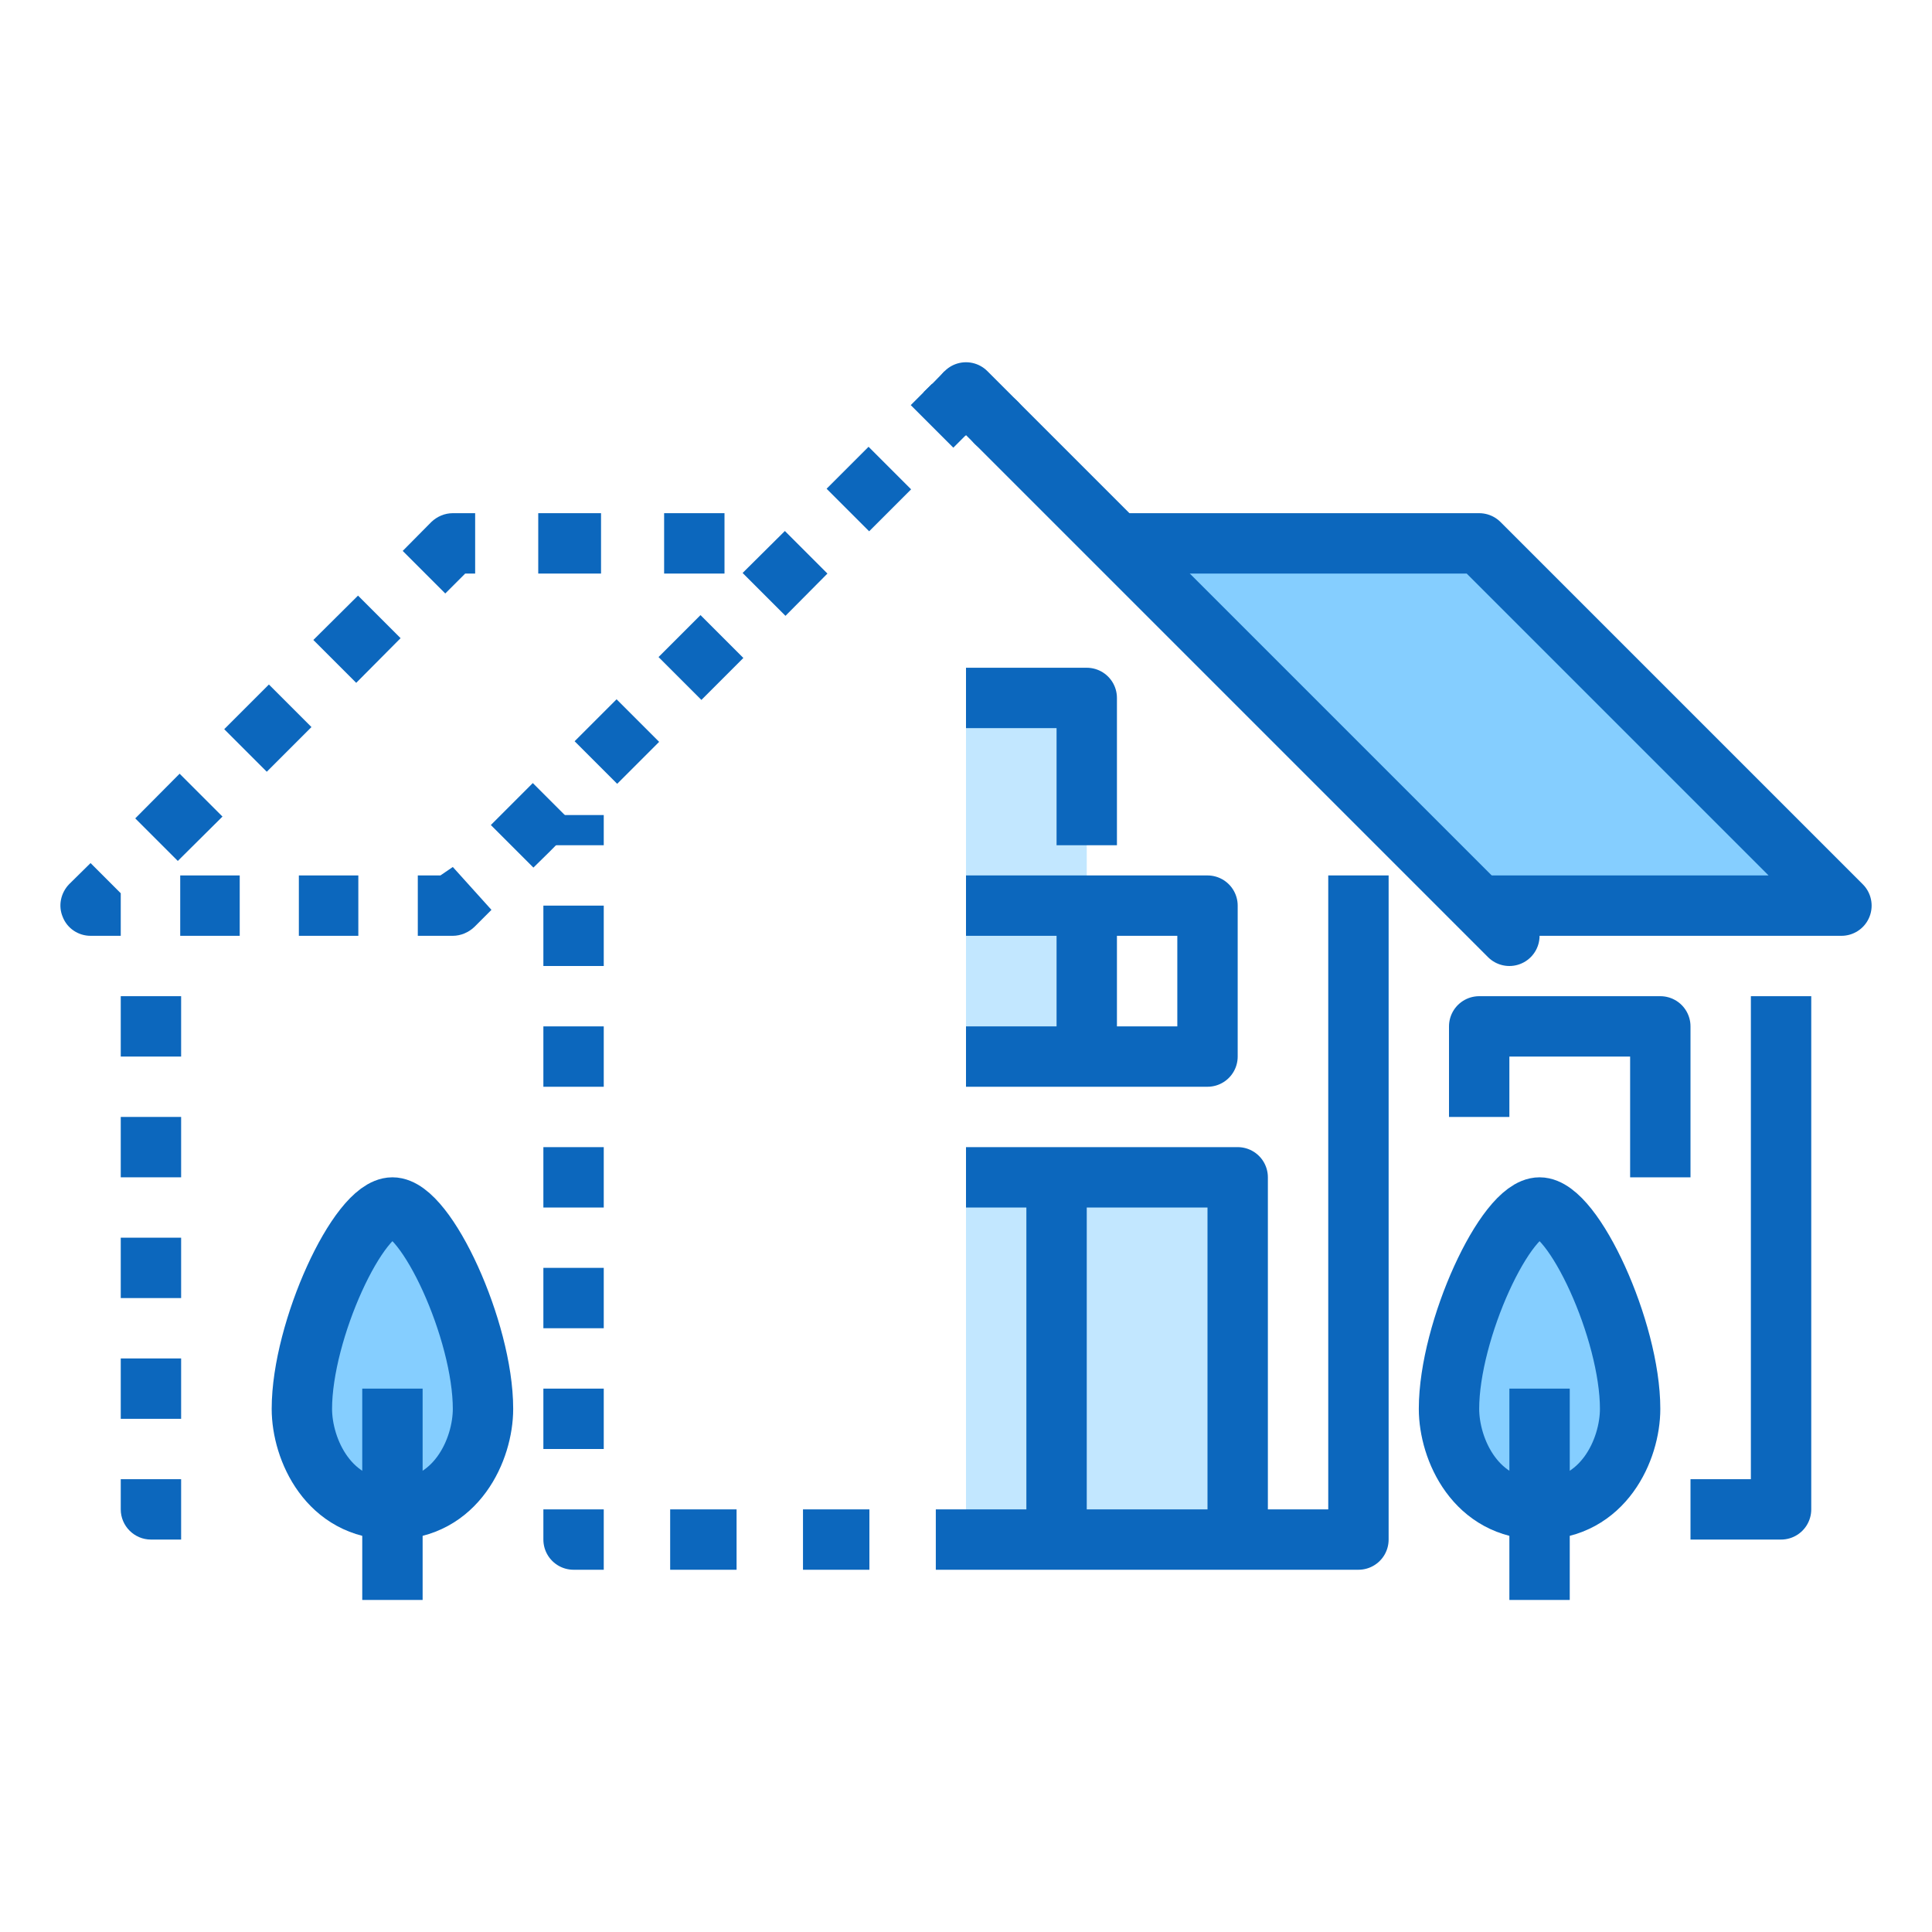 <?xml version="1.0" ?><!DOCTYPE svg  PUBLIC '-//W3C//DTD SVG 1.1//EN'  'http://www.w3.org/Graphics/SVG/1.1/DTD/svg11.dtd'><svg height="64px" id="Image" style="enable-background:new 0 0 64 64;" version="1.1" viewBox="0 0 64 64" width="64px" xml:space="preserve" xmlns="http://www.w3.org/2000/svg" xmlns:xlink="http://www.w3.org/1999/xlink"><g id="XMLID_5_"><g><polygon points="36,28 36,30 32,30 32,23.12 36,23.12   " style="fill:#C2E7FF;"/><rect height="5" style="fill:#C2E7FF;" width="4" x="32" y="30"/><rect height="12" style="fill:#C2E7FF;" width="3" x="32" y="39"/><rect height="12" style="fill:#C2E7FF;" width="6" x="35" y="39"/><path d="M10,46.67c0-2.6,1.88-6.67,3-6.67s3,4.07,3,6.67c0,1.34-0.88,3.33-3,3.33S10,48.01,10,46.67z" style="fill:#85CEFF;"/><path d="M51,50c-2.12,0-3-1.99-3-3.33c0-2.6,1.88-6.67,3-6.67s3,4.07,3,6.67C54,48.01,53.12,50,51,50z" style="fill:#85CEFF;"/><polygon points="61,30 49,30 46.5,27.5 37,18 49,18   " style="fill:#85CEFF;"/><polygon points="31.59,13.42 32.29,14.12 31.58,14.83 30.17,13.42 30.88,12.71   " style="fill:#0C67BD;"/><rect height="1.994" style="fill:#0C67BD;" transform="matrix(0.707 -0.707 0.707 0.707 -3.033 25.094)" width="1.966" x="27.807" y="15.213"/><polygon points="27.41,19 26.02,20.4 24.6,18.98 26,17.59   " style="fill:#0C67BD;"/><rect height="2.008" style="fill:#0C67BD;" transform="matrix(0.707 -0.707 0.707 0.707 -8.595 22.806)" width="1.966" x="22.242" y="20.771"/><polygon points="24,18.98 24,19 23.21,19 22,19 22,17 24,17   " style="fill:#0C67BD;"/><rect height="1.994" style="fill:#0C67BD;" transform="matrix(0.707 -0.707 0.707 0.707 -11.38 21.652)" width="1.966" x="19.457" y="23.563"/><rect height="2" style="fill:#0C67BD;" width="2.08" x="17.83" y="17"/><polygon points="19.06,27.35 19,27.41 19,27.29   " style="fill:#0C67BD;"/><polygon points="19,27.29 19,27.41 18.21,28.21 17.67,28.74 16.26,27.33 17.65,25.94   " style="fill:#0C67BD;"/><path d="M13.34,18.25l0.95-0.96C14.48,17.11,14.73,17,15,17h0.74v2h-0.33l-0.66,0.66L13.34,18.25z" style="fill:#0C67BD;"/><path d="M14.59,29L15,28.72l1.28,1.42l-0.57,0.57C15.52,30.89,15.26,31,15,31h-1.16v-2H14.59z" style="fill:#0C67BD;"/><polygon points="13.27,21.14 11.8,22.62 10.38,21.2 11.86,19.73   " style="fill:#0C67BD;"/><rect height="2" style="fill:#0C67BD;" width="1.97" x="9.9" y="29"/><rect height="1.994" style="fill:#0C67BD;" transform="matrix(0.707 -0.707 0.707 0.707 -14.458 13.338)" width="2.093" x="7.828" y="23.128"/><rect height="2" style="fill:#0C67BD;" width="1.971" x="5.97" y="29"/><polygon points="7.37,27.05 5.89,28.52 4.48,27.11 5.95,25.63   " style="fill:#0C67BD;"/><path d="M6,49v2H5c-0.55,0-1-0.45-1-1v-1H6z" style="fill:#0C67BD;"/><rect height="2" style="fill:#0C67BD;" width="2" x="4" y="45"/><rect height="2" style="fill:#0C67BD;" width="2" x="4" y="41"/><rect height="2" style="fill:#0C67BD;" width="2" x="4" y="37"/><rect height="2" style="fill:#0C67BD;" width="2" x="4" y="33"/><path d="M4,31H3c-0.4,0-0.77-0.24-0.92-0.62c-0.16-0.37-0.07-0.8,0.21-1.09L3,28.59L3.41,29L4,29.59v0.82    V31z" style="fill:#0C67BD;"/></g><g><polyline points="    33,14 37,18 46.5,27.5 49,30 50,31   " style="fill:none;stroke:#0C67BD;stroke-width:2;stroke-linecap:round;stroke-linejoin:round;stroke-miterlimit:10;"/><polyline points="37,18 49,18     61,30 49,30   " style="fill:none;stroke:#0C67BD;stroke-width:2;stroke-linejoin:round;stroke-miterlimit:10;"/><line style="fill:none;stroke:#0C67BD;stroke-width:2;stroke-linecap:round;stroke-linejoin:round;" x1="32" x2="33" y1="13" y2="14"/><polyline points="31.29,13.71 31.59,13.42 32,13   " style="fill:none;stroke:#0C67BD;stroke-width:2;stroke-linejoin:round;"/><line style="fill:none;stroke:#0C67BD;stroke-width:2;stroke-linejoin:round;" x1="32" x2="31" y1="51" y2="51"/><line style="fill:none;stroke:#0C67BD;stroke-width:2;stroke-linejoin:round;stroke-dasharray:2.2,2.2;" x1="28.8" x2="21.1" y1="51" y2="51"/><polyline points="20,51 19,51 19,50   " style="fill:none;stroke:#0C67BD;stroke-width:2;stroke-linejoin:round;"/><line style="fill:none;stroke:#0C67BD;stroke-width:2;stroke-linejoin:round;stroke-dasharray:2,2;" x1="19" x2="19" y1="48" y2="29"/><polyline points="19,28 19,27.41 19,27.29 19,27   " style="fill:none;stroke:#0C67BD;stroke-width:2;stroke-linejoin:round;"/><polyline points="32,51 35,51     41,51 45,51 45,29   " style="fill:none;stroke:#0C67BD;stroke-width:2;stroke-linejoin:round;stroke-miterlimit:10;"/><polyline points="41,51 41,39     35,39 32,39   " style="fill:none;stroke:#0C67BD;stroke-width:2;stroke-linejoin:round;stroke-miterlimit:10;"/><line style="fill:none;stroke:#0C67BD;stroke-width:2;stroke-linejoin:round;stroke-miterlimit:10;" x1="35" x2="35" y1="39" y2="51"/><line style="fill:none;stroke:#0C67BD;stroke-width:2;stroke-linejoin:round;stroke-miterlimit:10;" x1="36" x2="36" y1="30" y2="35"/><polyline points="32,23.12     36,23.12 36,28   " style="fill:none;stroke:#0C67BD;stroke-width:2;stroke-linejoin:round;stroke-miterlimit:10;"/><polyline points="32,30 36,30     40,30 40,35 36,35 32,35   " style="fill:none;stroke:#0C67BD;stroke-width:2;stroke-linejoin:round;stroke-miterlimit:10;"/><path d="M51,40    c1.12,0,3,4.07,3,6.67c0,1.34-0.88,3.33-3,3.33s-3-1.99-3-3.33C48,44.07,49.88,40,51,40z" style="fill:none;stroke:#0C67BD;stroke-width:2;stroke-linejoin:round;stroke-miterlimit:10;"/><path d="M13,40    c-1.12,0-3,4.07-3,6.67c0,1.34,0.88,3.33,3,3.33s3-1.99,3-3.33C16,44.07,14.12,40,13,40z" style="fill:none;stroke:#0C67BD;stroke-width:2;stroke-linejoin:round;stroke-miterlimit:10;"/><polyline points="51,46 51,50     51,53   " style="fill:none;stroke:#0C67BD;stroke-width:2;stroke-linejoin:round;stroke-miterlimit:10;"/><polyline points="13,46 13,50     13,53   " style="fill:none;stroke:#0C67BD;stroke-width:2;stroke-linejoin:round;stroke-miterlimit:10;"/><polyline points="59,33 59,50     56,50   " style="fill:none;stroke:#0C67BD;stroke-width:2;stroke-linejoin:round;stroke-miterlimit:10;"/><polyline points="49,37 49,34     55,34 55,39   " style="fill:none;stroke:#0C67BD;stroke-width:2;stroke-linejoin:round;stroke-miterlimit:10;"/></g></g></svg>